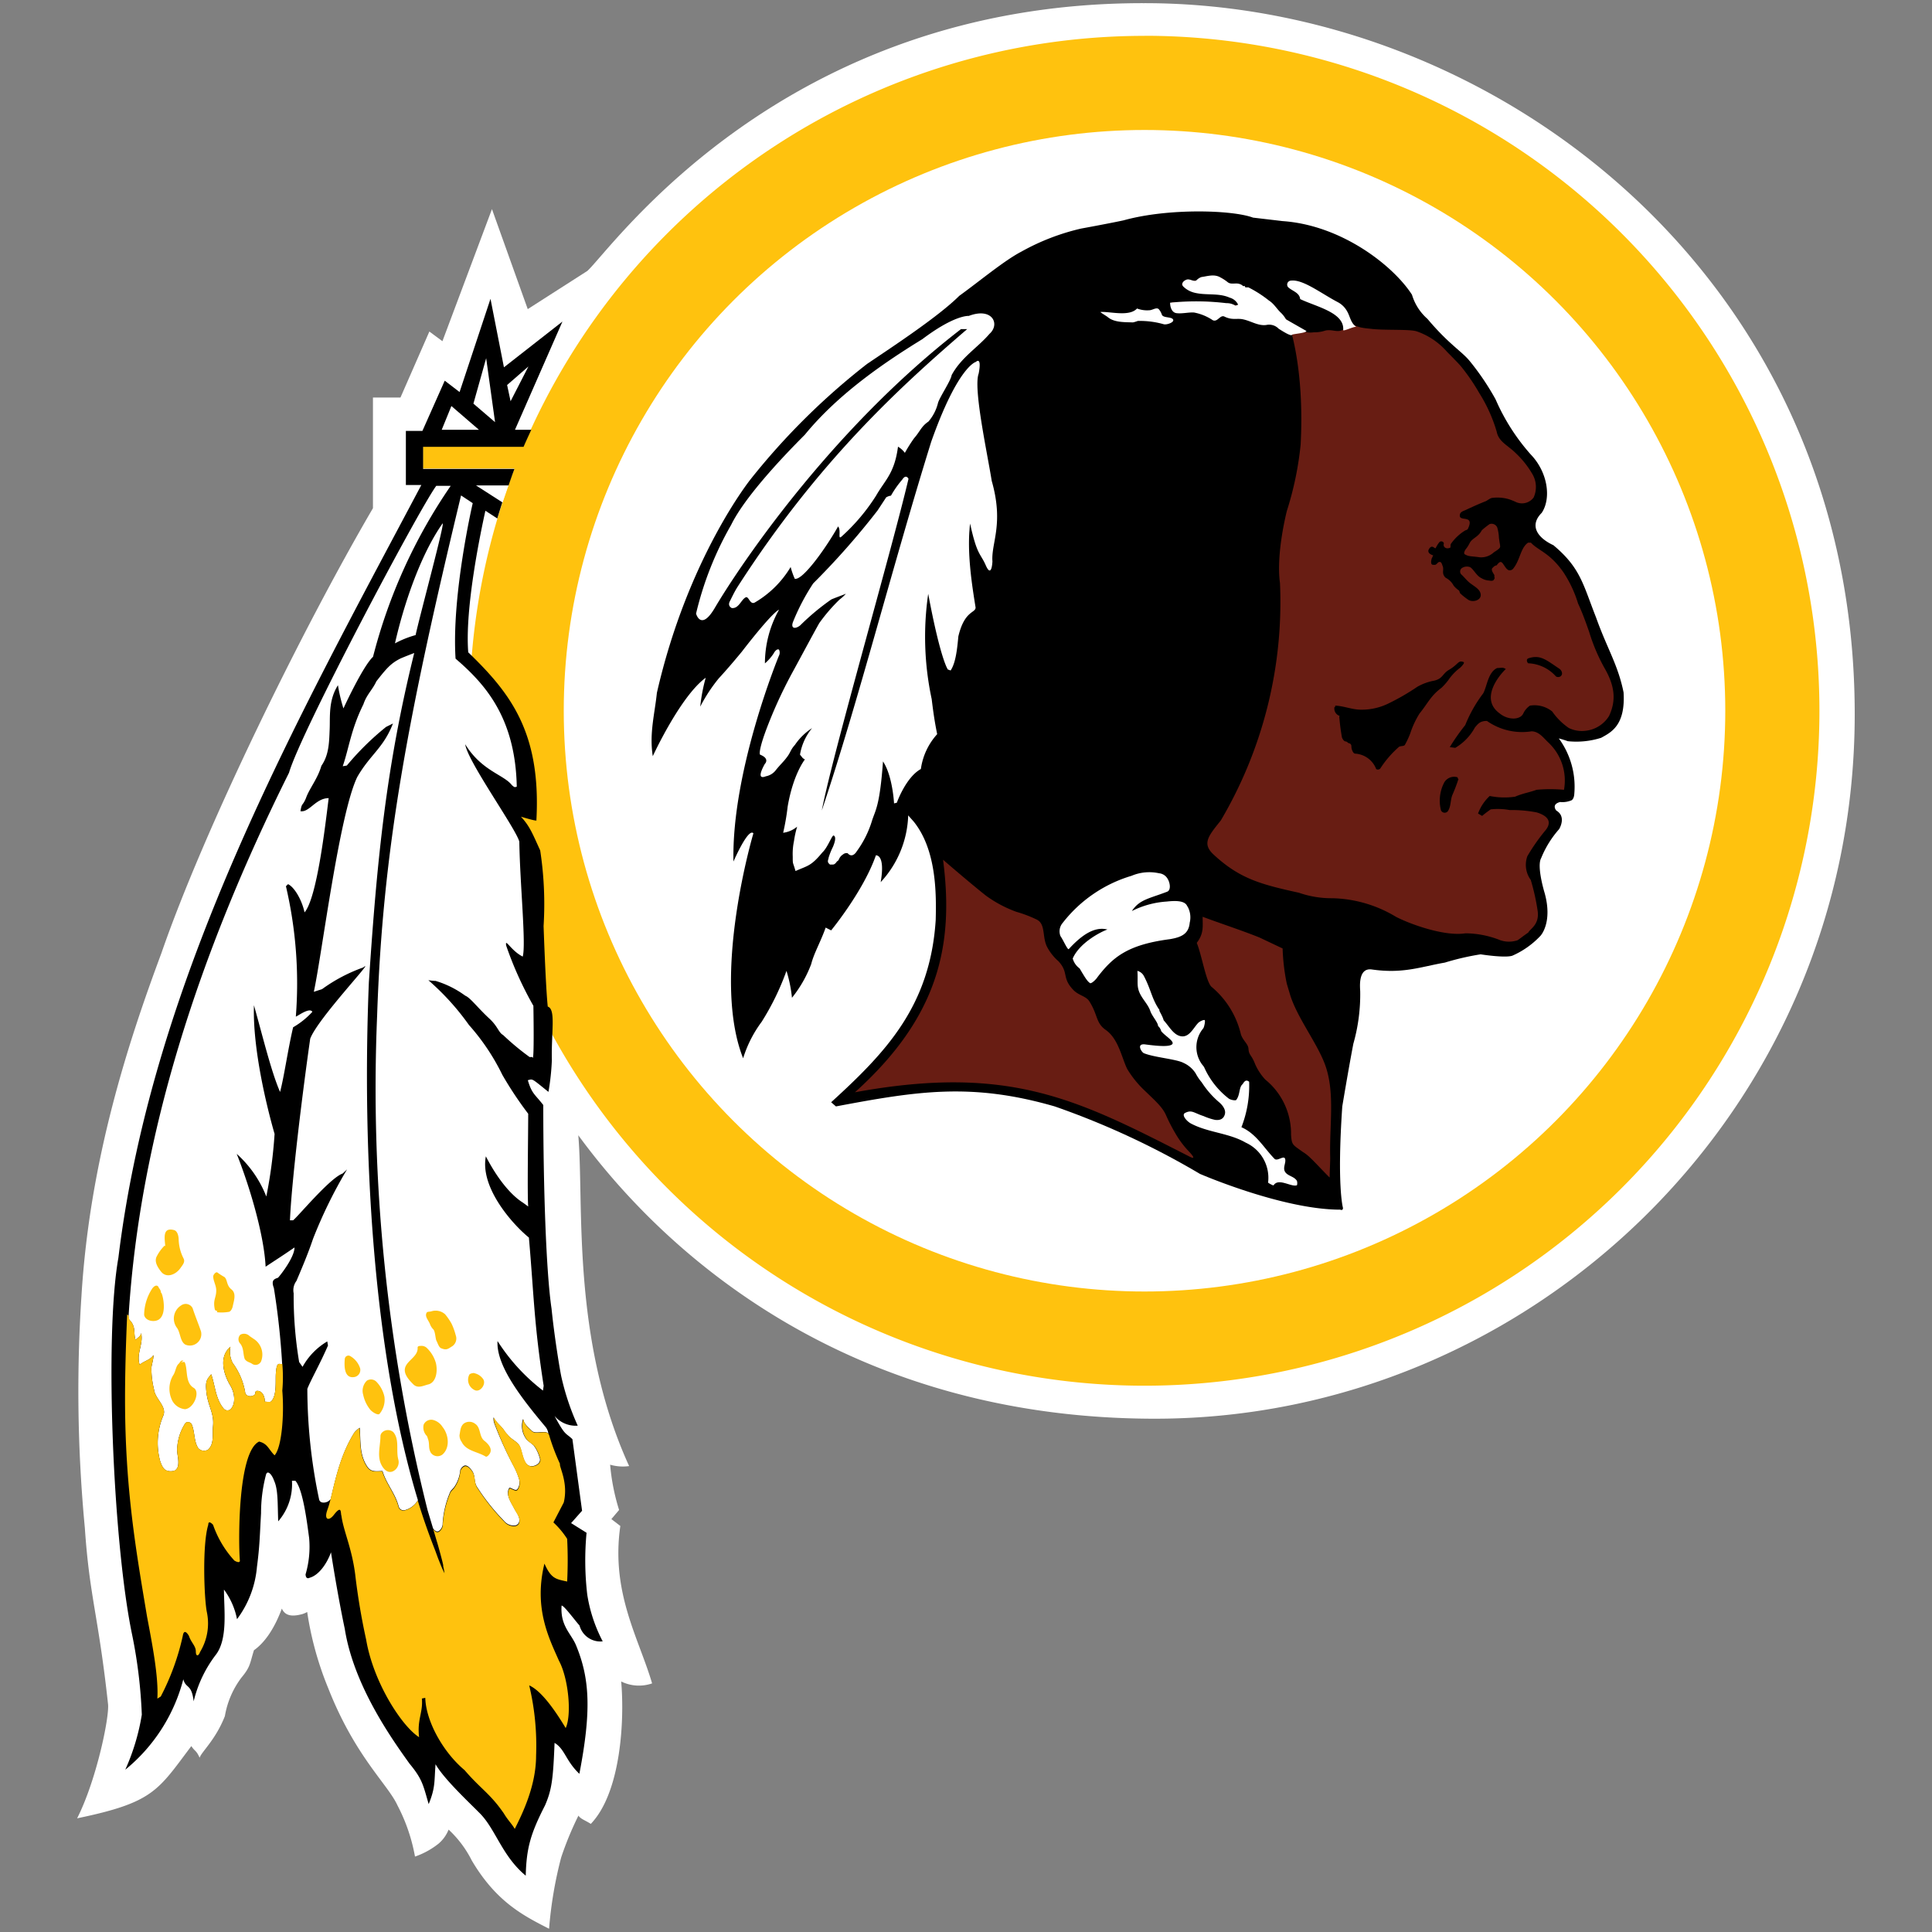 <svg id="Layer_1" data-name="Layer 1" xmlns="http://www.w3.org/2000/svg" viewBox="0 0 250 250"><rect x="0" y="0" width="250" height="250" fill="#808080" stroke="none"/><title>WAS</title><g id="WAS"><path d="M81.41,189.71a5.91,5.91,0,0,1-2.46-.18,27.39,27.39,0,0,0,1.16,5.86l-1,1.18,1.16.89c-1.25,8.64,2.42,14.58,4.11,20.37a5.18,5.18,0,0,1-4-.25c.44,4.9,0,14.33-3.93,18.43-.76-.49-1.3-.62-1.6-1.07a41.87,41.87,0,0,0-2.24,5.43,52.78,52.78,0,0,0-1.56,9.21c-3.26-1.67-6.81-3.43-10-8.83a14.1,14.1,0,0,0-3-4,4.63,4.63,0,0,1-1.28,1.8,10.21,10.21,0,0,1-3.07,1.69,23,23,0,0,0-2.27-6.63c-1.24-2.72-5.48-6.32-8.95-15.14a42.24,42.24,0,0,1-2.73-9.88,3.18,3.18,0,0,1-.62.27c-1.29.35-2.22.27-2.66-.71-1.09,2.95-2.45,4.58-3.61,5.39-.53,1.69-.44,2.14-1.6,3.52a11.42,11.42,0,0,0-2.16,5c-1.2,3.07-3,4.59-3.27,5.39-.44-1-.62-.8-1.07-1.51-4.36,5.79-4.9,7.3-14.78,9.35,2.49-4.9,4.19-13.09,4-14.78-1.25-11.48-2.4-13.89-3-22.79a188,188,0,0,1-.44-30c1.07-17.63,6.05-32.85,10.33-44.34,5.52-16,18.16-41.84,27.39-57.62l0-14.32h3.56l3.74-8.54,1.69,1.25,6.41-17.09L68.29,40,76,35.06C79.15,32.22,101.23.35,148,.41c45.3-.07,92,35.37,92,92,0,51.46-42,91.17-90.53,91.17-37.58,0-61.8-19.14-74.64-36.68C75.59,155.7,73.88,173.24,81.41,189.71Z" style="fill:#fff"/><path d="M148.1,4.64A87.36,87.36,0,0,0,67.72,57.77l-13,0v2.86H66.57a87.34,87.34,0,1,0,81.53-56Z" style="fill:#ffc20e"/><polygon points="61.59 62.78 65.04 65.01 65.81 62.78 61.59 62.78" style="fill:#fff"/><circle cx="148.1" cy="91.97" r="75.15" style="fill:#fff"/><path d="M100.79,84.86s-6.14,14.87-5.88,26.62c0,0,1.91-4.41,2.58-3.65,0,0-5.52,18.52-1.33,29.11a15.62,15.62,0,0,1,2.4-4.72,33.46,33.46,0,0,0,3.21-6.59,17.63,17.63,0,0,1,.71,3.48,15.86,15.86,0,0,0,2.49-4.36c.35-1.4,1.25-2.94,1.87-4.72l.71.36s4.18-5.08,5.79-9.71c0,0,1.25-.18.62,3.47a13.31,13.31,0,0,0,3.56-8.64l.71.8c2.94,3.65,2.94,9.26,2.85,12.73-.71,11.13-6.41,17.1-13.53,23.59l.62.54c10.6-2,17.57-3.1,28.31,0a104.09,104.09,0,0,1,18.79,8.73s10.68,4.63,18.16,4.63c0,0,.35.18.35-.23,0,0-.8-2.76-.09-13.13,0,0,.8-4.81,1.43-8.1a23.32,23.32,0,0,0,.89-6.77c0-.37-.36-3.12,1.51-2.85,4.06.58,6.32-.35,9.44-.89a33.63,33.63,0,0,1,4.63-1.07s3.13.5,4.1.18a11.1,11.1,0,0,0,3.65-2.58s1.6-1.69.54-5.52c0,0-1.07-3.47-.45-4.54a13,13,0,0,1,2.32-3.74s1-1.6-.36-2.4c0,0-.71-.8.49-1.11a3,3,0,0,0,1.47-.22s.31-.13.36-.8a10.58,10.58,0,0,0-2-7.21s.67.18,1.16.36a10.58,10.58,0,0,0,4.32-.44c1.29-.71,3.16-1.6,2.9-5.87-.71-3.56-2.14-5.7-3.56-9.7-1.69-4.28-2-6.41-5.52-9.35-2.14-1-3.12-2.58-1.51-4.19,1.25-1.87.8-5.25-1.43-7.56a26.79,26.79,0,0,1-4.54-7.12,33.14,33.14,0,0,0-3.3-4.9c-1.07-1.34-2.67-2.14-5.52-5.52a6.67,6.67,0,0,1-2-3.12c-2.4-3.74-9.08-9-16.74-9.53l-3.83-.45c-2.67-1-11-1.25-16.74.35-1.85.4-5.52,1.07-5.52,1.07a29.36,29.36,0,0,0-7.75,3c-2.22,1.16-5.52,3.92-8,5.7-2.67,2.67-8.64,6.59-11.93,8.81A89.22,89.22,0,0,0,97.14,62S89,72.12,85,89.66c-.27,2.67-1,5.25-.53,8.19,0,0,3.56-7.75,6.85-10.15a22.37,22.37,0,0,0-.71,3.74A20.75,20.75,0,0,1,93,87.79s1.25-1.34,3-3.47c0,0,3.74-4.9,4.81-5.43a14.22,14.22,0,0,0-1.83,6.95,6.08,6.08,0,0,0,1.11-1.25s.35-.71.71-.53A.87.87,0,0,1,100.79,84.86Z"/><path d="M208.21,92.65c.94-2,.76-3.87-.58-6.19a23.68,23.68,0,0,1-2-4.72c-.27-.75-.8-2.32-1.43-3.65a15.44,15.44,0,0,0-1.87-4c-1.78-2.58-3.25-2.81-4.23-3.87h-.37c-1,.7-1,2.22-1.93,3.37a.57.57,0,0,1-.59.19c-.29-.14-.41-.39-.73-.84s-.53-.12-.84.23c-.21,0-.36.17-.52.33s-.05.44.16.76,0,.33.14.51a.89.89,0,0,1-.12.25c-.11.18-.4.14-.61.1a2.14,2.14,0,0,1-1-.31c-.65-.31-1-1.15-1.46-1.42a1.16,1.16,0,0,0-1,.08.55.55,0,0,0-.16.84c.42.38.74.83,1.19,1.17.6.45,1.26.78,1.34,1.42.11.81-1.09,1.1-1.65.68a8.26,8.26,0,0,1-1-.8c-.05-.05-.1-.32-.16-.37a3.27,3.27,0,0,1-.69-.63,2.37,2.37,0,0,0-1-1,.8.8,0,0,1-.27-.33c-.21-.37,0-.8-.13-1.14s-.18-.73-.58-.55c-.36.35-.31.35-.72.32s-.1-1-.09-.88a1.3,1.3,0,0,1,.15-.33c-.36-.11-.9-.4-.48-.93s.7.21.82-.06a3.48,3.48,0,0,1,.47-.74.35.35,0,0,1,.57.17c-.18.49.34.81.83.55.05,0,0-.4.08-.49a6.2,6.2,0,0,1,1.88-1.75c.06,0,.27-.1.29-.14.21-.43.46-1.05,0-1.25s-1.16,0-1-.69c.07-.32.5-.44.72-.54.85-.4,1.72-.79,2.6-1.14.21-.08.57-.4.84-.43a5.27,5.27,0,0,1,2.21.18,8.59,8.59,0,0,1,.93.38,1.88,1.88,0,0,0,2.23-.61,3.29,3.29,0,0,0-.14-3,11.93,11.93,0,0,0-2.19-2.76c-1-1-2.2-1.45-2.45-2.77a19.74,19.74,0,0,0-2.26-5,25.8,25.8,0,0,0-2.34-3.42c-.21-.28-1.6-1.68-1.83-1.91a9.12,9.12,0,0,0-3.91-2.64c-.86-.31-4.2-.11-5.93-.33-.54-.07-2.23-.11-2.68-1a6.21,6.21,0,0,0-1.79-2.51c-.31-.2-.8-.4-1.13-.57-1.56-.79-3.18-2.11-4.88-2-.62,0,0,.69.14.78a4.76,4.76,0,0,1,1.53,1.33c.44.51,1.39.53,2.21.87s1.42.82,2.15,1.2,1.6,1.55.85,2-1.41-.09-2.32.13A4.45,4.45,0,0,1,170,43c-1.4.19-1.88-.48-3-1.25s-1.76-2-2.8-2.69a16.46,16.46,0,0,0-4-2.17c-.32-.11-.75.07-1-.09-.51-.29-.9-.89-1.52-.94a6.23,6.23,0,0,0-2.17,0c-.15,0-.55.48-.69.47-.63,0-1.37-.19-1.69.16-.51.56.1.5.74.8a4.69,4.69,0,0,0,1.54.56,7.75,7.75,0,0,1,4.36.72,2.89,2.89,0,0,1,.82.94c-1.35,0-3.46-.55-5-.43,2.6-.21-2.65.07-3.81,0-.33,0-.34.69.2,1.08.14.1.93,0,1,.21a4.18,4.18,0,0,1,2.19,0c.67.24.29.14.87.44a2,2,0,0,0,1.12.4c.54-.06.58-.86,1.13-.61A4.9,4.9,0,0,0,159,41c3.09-.06,3.15.91,4.6.89.38,0,.93-.15,1.19,0a1.89,1.89,0,0,0,2,.09s2.05,5.52,1.51,15.58a42.13,42.13,0,0,1-1.78,8.55s-1.43,5.52-.89,9.35a55.65,55.65,0,0,1-7.66,30.71c-1.6,2-2.49,3-.89,4.45,3.38,3.12,6.14,3.83,11,4.9a12.8,12.8,0,0,0,4.36.71,16.65,16.65,0,0,1,8.19,2.4c1.69.89,6.23,2.58,9,2.14a12.37,12.37,0,0,1,4.27.8,3.43,3.43,0,0,0,2.49.09c.76-.54.4-.31,1.38-1,.18-.44,1.47-1,1.2-2.8a28.47,28.47,0,0,0-.89-4,3.3,3.3,0,0,1-.44-3.07,25,25,0,0,1,2.23-3.21c1.07-1.2.45-2-1-2.45a17,17,0,0,0-3.52-.31,8.51,8.51,0,0,0-2.45-.09s-.71.49-1.11.85l-.53-.31a5.76,5.76,0,0,1,1.51-2.27,9.62,9.62,0,0,0,3.29.09c.93-.42,2-.59,2.76-.89a19.5,19.5,0,0,1,3.56,0,6.75,6.75,0,0,0-2-6.1c-.67-.62-1.2-1.43-2.18-1.47a7.92,7.92,0,0,1-5.79-1.34c-.85,0-1.11.31-1.56.85a6.83,6.83,0,0,1-2.54,2.63l-.71-.09a26.62,26.62,0,0,1,2-2.85,17.55,17.55,0,0,1,2.32-4.1c.49-.85.62-2.76,1.82-3.29.58,0,.67-.14,1.11.13-.89.85-3.38,3.87-.8,5.74,1.07.89,2.67.89,3.07,0a2.53,2.53,0,0,1,.85-1,3.65,3.65,0,0,1,2.89.76A8.32,8.32,0,0,0,203,94.2a3.83,3.83,0,0,0,2.18.36A4.08,4.08,0,0,0,208.21,92.65Z" style="fill:#681d13"/><path d="M189.6,71.76c.53.28.75.19,1.85.35a2.39,2.39,0,0,0,1.82-.61c.13-.12.87-.49.85-.78-.1-1.35.11.89-.16-1.15a5.41,5.41,0,0,0-.21-1.29.79.79,0,0,0-1-.46,10.5,10.5,0,0,0-1,.79c-.49.93-1.24,1-1.58,1.67s-.47.68-.63,1C189.46,71.48,189.39,71.65,189.6,71.76Z" style="fill:#681d13"/><path d="M197.79,85.18c1.54-.5,2.27.21,4,1.36.29.2.53.72.11,1a.58.58,0,0,1-.55,0,5.07,5.07,0,0,0-3.58-1.71C197.65,85.8,197.4,85.31,197.79,85.18Z"/><path d="M188.71,100.84a20.49,20.49,0,0,1-.76,2c-.3.69-.16,1.54-.63,2.17a.53.53,0,0,1-.86-.16,5.07,5.07,0,0,1,.43-3.61,1.48,1.48,0,0,1,1.74-.65c-.06.14.15.21.09.36Z"/><path d="M173.39,92.65a1,1,0,0,1-.71-1.16c.17.05,0-.19.18-.18,1.07.07,2.06.49,3.12.52a7.85,7.85,0,0,0,3.54-.73,29.68,29.68,0,0,0,3.88-2.23,6.81,6.81,0,0,1,2.17-.79c1.15-.26,1.07-.91,1.94-1.41,1.25-.74,1.16-1.27,1.87-1,.2.08-.21.52-.42.72A6.72,6.72,0,0,0,187.42,88a8.31,8.31,0,0,1-.89,1c-1.43,1.07-1.76,2-2.83,3.31a11.49,11.49,0,0,0-1.21,2.58,10.8,10.8,0,0,1-.7,1.5c-.13.2-.61.11-.78.27a13.24,13.24,0,0,0-2.4,2.78.42.42,0,0,1-.53.08,3.11,3.11,0,0,0-2.73-2c-.24,0-.5-.55-.48-1a.39.39,0,0,0-.24-.33c-.2,0-.3-.24-.52-.25s-.41-.37-.46-.51a26.32,26.32,0,0,1-.35-2.74Z"/><path d="M153.66,117.36c-.23-.89-1.67-.81-2.69-.7a11.69,11.69,0,0,0-4.51,1.23c1-1.51,2.23-1.6,4.56-2.5.53-.2.4-1.14.06-1.69a1.42,1.42,0,0,0-1.1-.7,5.89,5.89,0,0,0-3.56.33,17.65,17.65,0,0,0-8.93,6.12,1.66,1.66,0,0,0-.26,1.69c.35.49.92,1.83,1.07,1.67,1.43-1.55,3.17-3,5-2.53-.8.27-3.6,1.69-4.49,3.75a2.33,2.33,0,0,0,.89,1.28c.71,1.2,1,1.69,1.38,1.92.26,0,.78-.54.92-.77,2-2.62,3.93-4.22,9.37-4.93,1.56-.26,2.45-.71,2.58-2.14a2.89,2.89,0,0,0-.31-2.14" style="fill:#fff"/><path d="M147.18,125.63c.09,1.34-.11,1.94.27,2.81s1.12,1.54,1.4,2.39c.22.65,1,1.48,1,1.93a1.37,1.37,0,0,1,.41.67c.47.62,1.87,1.37,1.38,1.73s-2.32.13-3.36,0c-1.34-.22-.56,1-.27,1.12,1.36.56,4.23.76,5.16,1.27a3.6,3.6,0,0,1,1.55,1.35,6.24,6.24,0,0,0,.78,1.15,11.68,11.68,0,0,0,2.16,2.5c.47.38,1,1,.84,1.62s-.63.83-1.28.74a7.77,7.77,0,0,1-1.48-.49c-1.25-.4-1.52-.86-2.4-.4-.49.25.22,1.07.76,1.36,2.24,1.19,4.93,1.22,7.1,2.48a5,5,0,0,1,2.89,5.16c0,.05.67.42.71.36.64-1,2.25.24,3,0,.07,0,.1-.44,0-.61-.37-.56-1.17-.59-1.51-1.13s.16-1.19,0-1.69-1,.37-1.37,0c-1.43-1.48-2.36-3.24-4.28-4.09a14.78,14.78,0,0,0,1-5.88c-.54-.45-.76.27-.89.35-.44.42-.27,1.34-.78,2-.08.12-.77,0-1-.2a10.54,10.54,0,0,1-3.14-4c0-.06-.29-.39-.34-.47a3.78,3.78,0,0,1,.21-4.59c.12-.14.3-1,.18-1.07s-.64.17-.82.35c-.61.62-1.13,1.86-2.16,1.75s-1.6-1.29-2.32-2.07c-.22-.76-.65-1.24-.54-1.33-1-1.43-1.07-2.58-2-4.36A1.33,1.33,0,0,0,147.18,125.63Z" style="fill:#fff"/><path d="M153.94,149.67c1.16.59-.18-.76-.18-.76a12.27,12.27,0,0,1-1.7-2.31,22,22,0,0,1-1.15-2.23c-.45-1.07-1.31-1.82-2.75-3.21a13.24,13.24,0,0,1-2.29-2.82c-.71-1.4-1.11-3.89-2.79-5.07-1.3-.91-1-1.94-2.12-3.7-.43-.67-1.31-.74-2-1.4-1.63-1.64-.6-2.28-2-3.79a6.4,6.4,0,0,1-1.44-1.8c-.7-1.29-.17-3-1.37-3.59a16.25,16.25,0,0,0-2.63-1,15.9,15.9,0,0,1-3.92-2.08c-1.06-.83-3.23-2.64-5.57-4.66,1.43,11-.53,20.3-11.4,30.09C130.79,137.65,139.61,142.37,153.94,149.67Z" style="fill:#681d13"/><path d="M161.55,135.69c.06.9.37.73.86,2a7.15,7.15,0,0,0,1.31,2,9,9,0,0,1,3.34,7.15c.1,1.34.18,1.25,1.49,2.2a5.46,5.46,0,0,1,1.06.84c.27.22,2.18,2.27,2.45,2.49,0-.8.08-2.16.07-2.58-.13-4.2.69-8.54-.74-12.21-1.07-2.75-3.47-5.84-4.41-8.72l-.47-1.57a26.4,26.4,0,0,1-.54-4.56l-3-1.42c-2.34-.94-5-1.8-7.35-2.68,0,1.25.18,2.14-.76,3.38.63,1.51,1.16,4.85,1.87,5.65a11.39,11.39,0,0,1,3.83,6.14C160.8,134.63,161.51,135.07,161.55,135.69Z" style="fill:#681d13"/><path d="M125.36,40.88s-1.78-.18-6,3c-4.63,2.85-10.77,6.94-15.22,12.38-3.25,3.25-7.83,8.19-9.53,11.66a42.8,42.8,0,0,0-4.54,11.48s.62,2.32,2.41-.71c3.11-5.29,15-23.1,31.87-36.1l.8,0C116.81,49.77,106,59.48,95.4,76c-.39.61-.9,1.71-.95,1.79-.47.88.74,1,.13.87,1,.23,1.32-1.1,1.93-1.37.38-.16.54,1,1.15.68a13.08,13.08,0,0,0,4.65-4.6,9.73,9.73,0,0,0,.53,1.52c1,.27,4-3.92,5.61-6.77.44.53-.11,1.84.48,1.28a25.17,25.17,0,0,0,4.44-5.27c1.14-2,2.38-2.86,2.83-6.33a3,3,0,0,1,.89.8,19.08,19.08,0,0,1,1.19-1.89c.77-.87.93-1.54,1.86-2.16a5.82,5.82,0,0,0,1.22-2.34c.14-.69,1.68-2.93,1.78-3.67,1.25-2.31,3.38-3.56,4.9-5.34C129.46,41.94,128.39,39.72,125.36,40.88Z" style="fill:#fff"/><path d="M109.69,110.41c.62.71,1.15-.22,1.15-.22a13.2,13.2,0,0,0,2-4c.44-1.38,1-1.87,1.42-7.66,1.25,1.87,1.43,5.43,1.43,5.43l.36-.09s1.16-3.29,3.11-4.36A8.44,8.44,0,0,1,121.27,95c-.27-1.34-.45-2.4-.71-4.54a38.49,38.49,0,0,1-.45-13.62c1.6,8.55,2.54,9.79,2.54,9.79l.36.13c.67-1,.85-2.81,1-4.41.8-3.38,2.23-3,2.23-3.74-.44-2.76-1.16-7.12-.71-10.86.89,4.1,1.33,3.83,2,5.34.8,1.87.89-.44.89-.44-.18-2.4,1.51-4.81-.09-10.42-.62-3.83-2.4-12-1.69-13.89.44-2.32-.36-1.51-.36-1.51s-2.31.53-5.78,10.33c-5.07,16.29-9.44,33.65-14.16,47.72,1.42-7.39,9-33.48,11.22-42.92,0,0-.31-.67-.8.09a12.82,12.82,0,0,0-1.47,2.09,1.53,1.53,0,0,0-.62.22l-1.11,1.69a98.12,98.12,0,0,1-8.33,9.44,28,28,0,0,0-2.58,4.9c-.4.94.22,1.07.89.54a30.47,30.47,0,0,1,4-3.34c.1-.08,1.93-.74,1.93-.77a5.59,5.59,0,0,1-.82.75A22,22,0,0,0,106,80.65c-1,1.79-2.17,4-3.65,6.71a59.33,59.33,0,0,0-3.29,7.29c-1,2.76-.71,3-.71,3,1.34.53.61,1.21.61,1.21-.61,1.1-.87,2,.15,1.59a2.1,2.1,0,0,0,1.3-.82c.52-.65,1-1.09,1.33-1.54.6-.74.49-1,1.13-1.71a7.76,7.76,0,0,1,2.21-2.16,7.27,7.27,0,0,0-1.56,3.43l.36.45.27.18s-1.51,1.87-2.23,6.11a29.9,29.9,0,0,1-.58,3.37,3.52,3.52,0,0,0,1.81-.79,13.09,13.09,0,0,0-.41,1.87,8.1,8.1,0,0,0-.16,2c0,1.07,0,.62.36,1.87,1.6-.71,2-.62,3.47-2.4.72-.67,1.26-2.3,1.47-2.19.4.18.07,1.08-.11,1.49a8.86,8.86,0,0,0-.55,1.38c0,.2-.25.51.08.79.14.12,0,.1.5.09.27,0,.51-.42.51-.42s.15,0,.29-.35a1.32,1.32,0,0,1,.49-.54A.68.68,0,0,1,109.69,110.41Z" style="fill:#fff"/><path d="M74.53,212.88c1.81,4.35,2,8.55.44,16.65-1.78-1.69-1.87-3.21-3.21-4-.18,4.63-.35,6.06-1.24,8.1-1.87,3.65-2.4,5.52-2.49,9.08-3.12-2.58-3.92-6.14-6.06-8.19-1.51-1.52-4.54-4.36-5.61-6.23-.18,2.23,0,3-.89,5.16-.72-2.47-.8-3.21-2.49-5.25-2.23-3.12-7.21-10.06-8.37-17.45-.27-1.25-1-4.9-1.78-9.88-.62,1.69-1.69,3-2.76,3.29-.53.27-.53-.44-.53-.44A12.64,12.64,0,0,0,40,199c-.27-2-.8-6.32-1.78-7.39h-.44A7.33,7.33,0,0,1,36,196.86c-.09-2.31,0-4.1-.53-5.25-.27-.8-.89-1.51-1.07-.71a19.48,19.48,0,0,0-.62,4.9c-.18,3.21-.18,4.27-.53,6.95a13.16,13.16,0,0,1-2.58,6.77,9.44,9.44,0,0,0-1.69-3.83c0,2.58.53,6.41-1.07,8.46a16.07,16.07,0,0,0-2.85,6c-.27-2.31-1-1.6-1.34-2.85A22.3,22.3,0,0,1,16.21,229a28.3,28.3,0,0,0,2.14-7.12,63.49,63.49,0,0,0-1.25-10.33c-2.44-11.65-3.61-38.56-1.78-48.79,4.42-36.43,23.24-69.87,39.2-100h-2v-7h2.14l2.89-6.5,1.92,1.47,4-12.06,1.74,8.86,7.57-5.92-6.14,14h2.11c-.34.74-.68,1.47-1,2.21l-13,0v2.86H66.57c-.27.7-.51,1.42-.76,2.13H61.59L65,65c-.22.69-.44,1.39-.65,2.09l-1.54-1c-.63,2.85-2.67,12.58-2.22,18.32,5.43,5.25,9.44,10.33,8.82,21.72,0,0,.35.26-2-.45,1.16,1.25,1.51,2.23,2.49,4.36a46,46,0,0,1,.44,9.79s.27,7.93.54,10.42c1.07.36.45,3.21.53,6.94a31.14,31.14,0,0,1-.44,4.1c-2.22-1.78-2-1.69-2.67-1.51.53,1.78.89,1.78,2,3.21,0,10.59.36,21.54,1.07,26.35.35,3.47,1,7.48,1.25,8.73a32.14,32.14,0,0,0,2.14,6.41,3.59,3.59,0,0,1-3-1.25c1.43,2.67,1.43,2.14,2.31,3l1.25,9.26-1.42,1.6,2,1.25a38.11,38.11,0,0,0,.09,8,19.43,19.43,0,0,0,2,6.05,2.79,2.79,0,0,1-3-2.05c-.71-.8-2-2.58-2.32-2.58C72.48,210.39,73.9,211.37,74.53,212.88ZM57.25,67.76c-2.94,4.19-5.08,10.77-6.14,15.49a12.81,12.81,0,0,1,2.67-1.07C54.23,80,57.74,67.08,57.25,67.76Z"/><path d="M36.51,176.49a96.7,96.7,0,0,0-1.07-9.81c-.37-1,0-1.16.53-1.34.13-.1,2.14-2.58,2.14-3.92-1.69,1.16-2.14,1.43-3.74,2.49-.18-3.83-1.87-9.88-3.74-14.6a14.47,14.47,0,0,1,3.83,5.52,60.72,60.72,0,0,0,1.07-8.1c-1-3.47-2.85-11-2.67-16.65,1.16,4.1,2.22,8.55,3.38,11.22.53-2,1-5.43,1.69-8.37a10.48,10.48,0,0,0,2.49-2c-.35-.62-1.87.54-2.14.62A55.18,55.18,0,0,0,37,114.68l.27-.27c.8.36,1.78,2,2.14,3.65,1.6-1.87,2.67-11.13,3.12-14.78-1.69,0-2.49,1.87-3.65,1.69.18-1.16.27-.62.71-1.69.44-1.25,1.51-2.49,2-4.19,1-1.43,1-3.11,1.07-4.72s-.18-3.74,1.07-5.7a21.3,21.3,0,0,0,.71,3s2.49-5.43,3.83-6.68A69.26,69.26,0,0,1,58.32,62.87H56.45c-2.22,3-17.54,31.87-19.05,37.12-11.75,23.58-19.32,47.08-20.76,70.3.09.8.1.3.49,1s.16,1.41.42,2.1c.24-.3.67-.44.71-.89.34,1.38-.67,2.71-.18,4.1.54-.49,1.35-.6,1.78-1.25,0,.55-.19,1.08-.27,1.62a11.47,11.47,0,0,0,.34,2.83c.14,1.22,1.65,2.15,1.22,3.34a9,9,0,0,0-.44,5.88c.13.38.33,1,.78,1.24a1.52,1.52,0,0,0,1.19,0,1,1,0,0,0,.37-.66c.13-.86-.25-1.66-.1-2.48a6.48,6.48,0,0,1,1.06-3,.56.56,0,0,1,.78.15c.45,1,.27,2.2.86,3.12a1,1,0,0,0,1.28.19c.83-.77.52-2,.63-3,.18-1.67-.61-2.57-.83-4.27s.09-1.83.6-2.48c.53,1.49.53,3.12,1.61,4.44a.64.64,0,0,0,.83.14c.78-.67.62-2.14.05-3.09-.87-1.44-1.57-3.73,0-5.05a3.15,3.15,0,0,0,.29,2.1,8.9,8.9,0,0,1,1.61,3.76c0,.53.8.74,1.26.32.08-.08,0-.42.22-.46.75-.1,1.1.78,1.06,1.39.3,0,.69.1.84-.05.72-.74.54-2.49.59-3.51C35.8,175.94,36.2,176.66,36.51,176.49Z" style="fill:#fff"/><path d="M68.83,185.16c.49.48,1.76-.17,2.13.37a1.75,1.75,0,0,0-.35-.87c-3.29-3.92-6.41-8-6.23-11.13a25,25,0,0,0,5.88,6.41l.09-.62c-1.25-8-1.25-11.57-1.91-19.18-2-1.61-6.36-6.41-5.57-10.51,1.47,2.85,3.21,5,4.81,6l.67.49c-.13-1.38,0-9.52,0-12A47.19,47.19,0,0,1,65,139.08a28.31,28.31,0,0,0-4.32-6.45,32.59,32.59,0,0,0-5.25-5.79s.62.09.94.09a12.54,12.54,0,0,1,3.83,1.91c.67.27,1.56,1.52,3.16,3,1.07,1,1.16,1.78,1.74,2.09a33.27,33.27,0,0,0,3.43,2.85h.36c.27,1.07.13-6.63.13-6.63a45.87,45.87,0,0,1-3.52-7.79c-.18-1.07.62.67,2.14,1.42.45-1.56-.36-9.43-.44-14.87-.44-1.69-6.72-10.42-7-12.6,2.14,3.47,5,3.92,6.05,5.3.27.22.31.31.62.18-.18-9-4.18-13.35-7.92-16.56-.53-8.28,2.22-20.12,2.22-20.12l-1.51-1C52.71,93,49.51,110.05,48.8,131.42a224.74,224.74,0,0,0,6.53,64l.71,2.36c.19.24.42.5.74.34a1.19,1.19,0,0,0,.5-1,12.26,12.26,0,0,1,1-4.12c.06-.1.33-.38.47-.54a4.53,4.53,0,0,0,.8-2.18,1,1,0,0,1,.35-.51c.44-.4.92.18,1.18.54.45.62.23,1.44.63,2.07a27.7,27.7,0,0,0,3.5,4.41,1.61,1.61,0,0,0,1.52.59.68.68,0,0,0,.41-.35c.25-.66-.28-1.24-.58-1.81-.42-.82-1.16-1.81-.68-2.65.13-.23.78.45,1.06.14a1.54,1.54,0,0,0,.22-1.35,9.74,9.74,0,0,0-.65-1.58A46.77,46.77,0,0,1,64,184.28a1.74,1.74,0,0,1-.13-.88c.32.69,1.07,1.17,1.44,1.82a5.64,5.64,0,0,0,.39.45c.44.6,1.27.85,1.56,1.5.41.91.45,2.78,1.75,2.53.42-.08,1.08-.46.8-1.13a4.76,4.76,0,0,0-.72-1.49c-.34-.37-.85-.6-1.08-1a2.81,2.81,0,0,1-.32-2.47C67.82,184.3,68.37,184.7,68.83,185.16Z" style="fill:#fff"/><path d="M42.79,194c.72-3.07,1.37-5.9,3.06-8.62a3.18,3.18,0,0,1,.7-.63c.14,1.73-.07,3.49,1,5.06.49.72,1.21.55,1.95.54.48,1.66,1.67,2.89,2.1,4.62a.66.66,0,0,0,.83.43A2.84,2.84,0,0,0,54,194.25l.08-.12c-5.8-19.14-7.25-45-6.35-67C48.8,110.94,50,99.08,53.6,84.5c0,0-1.16.44-1.78.71-1.25.63-1.78,1.25-3.11,2.94-.54,1.16-1.25,1.69-1.69,3-1.6,3.21-1.87,5.7-2.67,8l.53-.09a35.68,35.68,0,0,1,5.08-5l.89-.44c-1.25,3.21-2.94,4-4.63,6.94-2.33,4.85-4.54,22.81-5.61,27.78l1.07-.35A21,21,0,0,1,47,125.19c1.78-1.43-5.88,6.59-6.86,9.22-1,7-2.4,18.38-2.62,23.5l.4,0c.53-.36,4.76-5.48,6.41-6.05l.58-.54a60.45,60.45,0,0,0-4.41,9c-.62,1.85-1.42,3.74-2.14,5.43a2,2,0,0,0-.36,1.6,51.59,51.59,0,0,0,.71,8.9l.44.62a8.7,8.7,0,0,1,3.2-3.29l.09.53c-1,2.32-2.22,4.45-2.67,5.61a69.67,69.67,0,0,0,1.51,14.24c.09.64.89.53,1.25.27Z" style="fill:#fff"/><path d="M72.32,214.88c-1.25-2.85-3.29-6.76-1.87-12.55.89,2,1.51,2,2.94,2.32a54.68,54.68,0,0,0,0-5.52A10.92,10.92,0,0,0,71.61,197l1.34-2.58c.62-2.58-.62-4.63-.49-5a27.1,27.1,0,0,1-1.4-3.7c-.23-.81-1.69,0-2.22-.51s-1-.86-1.1-1.57a2.81,2.81,0,0,0,.32,2.47c.23.43.74.66,1.08,1a4.77,4.77,0,0,1,.72,1.49c.28.67-.39,1.06-.8,1.13-1.3.24-1.34-1.62-1.75-2.53-.29-.64-1.12-.9-1.56-1.5a5.81,5.81,0,0,1-.39-.45c-.37-.65-1.12-1.13-1.44-1.82a1.74,1.74,0,0,0,.13.88,46.84,46.84,0,0,0,2.48,5.56,9.79,9.79,0,0,1,.65,1.58,1.54,1.54,0,0,1-.22,1.35c-.28.31-.93-.36-1.06-.14-.48.83.26,1.82.68,2.65.29.57.83,1.15.58,1.81a.68.68,0,0,1-.41.35,1.61,1.61,0,0,1-1.52-.59,27.7,27.7,0,0,1-3.5-4.41c-.4-.63-.18-1.45-.63-2.07-.25-.36-.74-.93-1.18-.54a1,1,0,0,0-.35.51,4.54,4.54,0,0,1-.8,2.18c-.14.17-.41.44-.47.54a12.24,12.24,0,0,0-1,4.12,1.19,1.19,0,0,1-.5,1c-.32.17-.55-.1-.74-.34l.47,1.6.06.19c.15.5.28,1,.4,1.43l.06.23c.12.44.22.84.3,1.2l0,.15a8.48,8.48,0,0,1,.17.91c-.12-.24-.26-.53-.4-.86l-.15-.36-.29-.73-.18-.49-.19-.52c-.81-2.06-1.57-4.19-2.25-6.45h0l-.08.12a2.84,2.84,0,0,1-1.58,1.15.66.66,0,0,1-.83-.43c-.43-1.73-1.62-3-2.1-4.62-.74,0-1.46.18-1.95-.54-1.07-1.57-.85-3.33-1-5.06a3.2,3.2,0,0,0-.7.63c-1.69,2.72-2.33,5.55-3.06,8.62a12.8,12.8,0,0,1-.43,1.43c-.4,1.2.22,1.38.85.58,1.09-1.41.87-.25,1,.09.27,2,1.33,4.1,1.78,7.57a85.22,85.22,0,0,0,1.42,8.46c.94,5.56,4.63,11.22,6.85,12.62-.27-2.32.53-3.19.36-5l.44-.09c.09,3.12,2.4,7.12,5.08,9.35,2.14,2.49,3.29,3,5.09,5.61.53.89,1,1.3,1.41,2,1-2,2.76-5.57,2.76-9.49a33.56,33.56,0,0,0-.89-9.08c1.6.71,3.38,3.29,4.72,5.52C74,221.91,73.57,217.19,72.32,214.88Z" style="fill:#ffc20e"/><path d="M16.66,170.28c.09.8.08.31.47,1s.16,1.41.42,2.1c.24-.3.67-.44.71-.89.34,1.38-.67,2.71-.18,4.1.54-.49,1.35-.6,1.78-1.25,0,.55-.19,1.08-.27,1.62a11.47,11.47,0,0,0,.34,2.83c.14,1.22,1.65,2.15,1.22,3.34a9,9,0,0,0-.44,5.88c.13.38.33,1,.78,1.24a1.52,1.52,0,0,0,1.19,0,1,1,0,0,0,.37-.66c.13-.86-.25-1.66-.1-2.48a6.48,6.48,0,0,1,1.06-3,.56.56,0,0,1,.78.15c.45,1,.27,2.2.86,3.12a1,1,0,0,0,1.28.19c.83-.77.52-2,.63-3,.18-1.67-.61-2.57-.83-4.27s.09-1.83.6-2.48c.53,1.49.53,3.12,1.61,4.44a.64.64,0,0,0,.83.14c.78-.67.62-2.14.05-3.09-.87-1.44-1.57-3.73,0-5.05a3.15,3.15,0,0,0,.29,2.1,8.9,8.9,0,0,1,1.61,3.76c0,.53.8.74,1.26.32.08-.08,0-.42.22-.46.75-.1,1.1.78,1.06,1.39.3,0,.69.1.84-.05.72-.74.54-2.49.59-3.51.09-1.87.53-1.16.84-1.33a19.12,19.12,0,0,1,0,3.47c.27,3.2-.09,7.39-1,8.37-.8-.8-.89-1.51-2-1.78-2.85,1.34-2.67,13.53-2.49,15.4,0,.44-.71,0-.71,0a13.28,13.28,0,0,1-2.76-4.63s-.62-.71-.62,0c-.8,2.58-.53,9.62-.18,11.31a7.13,7.13,0,0,1-.89,5.16c-.18.53-.54.62-.54-.09s-.62-1.16-.89-2c0,0-.62-1.15-.8,0a31.41,31.41,0,0,1-2.85,7.84l-.44.27c.18-2.85-.71-7.3-1.33-10.6-1.43-8.55-2.85-16.56-2.85-28.22,0-5.25.28-10.91.28-10.91Z" style="fill:#ffc20e"/><polygon points="65.62 49.82 66.07 51.92 68.38 47.42 65.62 49.82" style="fill:#fff"/><polygon points="57.16 55.61 58.41 52.54 61.97 55.61 57.16 55.61" style="fill:#fff"/><polygon points="61.26 52.23 62.91 46.35 64.06 54.63 61.26 52.23" style="fill:#fff"/><path d="M151.75,41.28c-.27-.29-1.23-.14-1.4-.55a2.16,2.16,0,0,0-.42-.74c-.3-.23-.71.09-1.12.15a3.71,3.71,0,0,1-1.68-.22c-1,1.1-3.51.37-4.71.45-.15,0,.76.52.92.66.85.72,2.23.65,3.26.69a4.4,4.4,0,0,0,.63-.19,11.25,11.25,0,0,1,3.37.43C151,42.06,152.11,41.67,151.75,41.28Z" style="fill:#fff"/><path d="M169.05,42.83l-2.65-1.51a3.54,3.54,0,0,0-.61-.81c-.59-.54-.91-1.19-1.59-1.62a15,15,0,0,0-2.65-1.7c-.11,0-.23,0-.35,0a.12.12,0,0,1-.09-.17c-.09,0-.21,0-.25,0a1.12,1.12,0,0,0-.48-.28c-.52-.17-1.11.14-1.56-.26a6.1,6.1,0,0,0-.85-.55c-.79-.51-1.69-.2-2.54-.07a1.74,1.74,0,0,0-.6.4c-.32.27-.84-.22-1.27-.08s-.78.55-.43.91a3.12,3.12,0,0,0,1.41.78c1.54.39,3.14,0,4.59.65a1.69,1.69,0,0,1,1.09.92c-.15,0-.3.17-.43.07a2,2,0,0,0-1.09-.28,33.08,33.08,0,0,0-7.29-.06c0,.62.25,1.27.81,1.35.75.1,1.57-.13,2.29-.08a6.49,6.49,0,0,1,2.43,1,.53.53,0,0,0,.43,0c.35-.15.66-.67,1.06-.48a2.94,2.94,0,0,0,.76.26c.55.1,1,0,1.48.07,1.12.17,2.08.92,3.2.76a1.71,1.71,0,0,1,1.63.53c-.24-.21,1.53,1.05,1.69.74C167.24,43.21,169,43.11,169.05,42.83Z" style="fill:#fff"/><path d="M175.5,42.29c-.71-.46-.8-1.35-1.18-2a2.94,2.94,0,0,0-1.15-1.16c-2.1-1.08-4.53-3-6.09-2.82a.52.52,0,0,0-.41.84c.54.52,1.49.7,1.57,1.55,2.09,1,5.74,1.74,5.57,4C173.79,42.93,175.14,42.24,175.5,42.29Z" style="fill:#fff"/><path d="M27.8,169.44c.06.25.47.1.25.36a5.59,5.59,0,0,0,1.59-.05c.25-.07.42-.46.47-.68.15-.75.51-1.69-.16-2.22s-.49-1.23-.9-1.6a8.17,8.17,0,0,1-.88-.56c-.21-.21-.58.26-.58.47,0,.59.39,1.17.39,1.8C28,167.92,27.52,168.19,27.8,169.44Z" style="fill:#ffc20e"/><path d="M21.38,161.25c-.06-1-.4-2.48,1.14-2.08.48.13.59.85.6,1.19a5.76,5.76,0,0,0,.64,2.5c.23.46-.16.86-.39,1.2-.6.88-1.82,1.38-2.52.5-.42-.53-.94-1.31-.56-2a5.43,5.43,0,0,1,1-1.37" style="fill:#ffc20e"/><path d="M22.92,171.85a2,2,0,0,1,.52-2.93,1,1,0,0,1,1.49.37c.34,1.06.75,2,1.08,3A1.48,1.48,0,0,1,24,174C23.31,173.63,23.36,172.49,22.92,171.85Z" style="fill:#ffc20e"/><path d="M23.75,176.08c-.39-.12-.43.21-.62.38-.4.34-.4,1.07-.75,1.54a3.41,3.41,0,0,0-.2,3,2.1,2.1,0,0,0,1.76,1.35c1.15-.1,2-2.24,1.13-2.76-1.15-.67-.74-2.39-1.17-3.32,0-.07-.31,0-.48,0" style="fill:#ffc20e"/><path d="M31.1,173.88a.83.83,0,0,1,0-1.17,1,1,0,0,1,1.17.15c.09.08.42.29.51.36a2.41,2.41,0,0,1,1,2.95.79.79,0,0,1-1.11.34c-.31-.24-.74-.25-1-.65C31.43,175.22,31.57,174.49,31.1,173.88Z" style="fill:#ffc20e"/><path d="M20.57,166.68c-.18-.57-.66-.29-.92.13a6.38,6.38,0,0,0-1,3.35c.18.8,1.32.95,1.88.6,1.27-.8.36-3.87.3-3.44A.91.91,0,0,0,20.57,166.68Z" style="fill:#ffc20e"/><path d="M45.34,175.49a.47.47,0,0,0-.72.32c-.09.92-.11,2.65,1.28,2.37a.93.93,0,0,0,.7-1.12A2.78,2.78,0,0,0,45.34,175.49Z" style="fill:#ffc20e"/><path d="M48.66,178.75a1,1,0,0,0-1.18-.1A1.83,1.83,0,0,0,47,180.5a4.55,4.55,0,0,0,.94,1.95c.32.34,1,.73,1.18.49a2.83,2.83,0,0,0,.62-2.23A4,4,0,0,0,48.66,178.75Z" style="fill:#ffc20e"/><path d="M61.39,177.67c-.25,0-.56.06-.66.21a1.46,1.46,0,0,0,.7,2c.7.35,1.57-.82,1.06-1.47a1.87,1.87,0,0,0-1.45-.76" style="fill:#ffc20e"/><path d="M55.28,185.86a1.58,1.58,0,0,1-.46-1.51,1.07,1.07,0,0,1,1.22-.61,2.05,2.05,0,0,1,1.22.9c.81,1,1,2.69,0,3.57a1.05,1.05,0,0,1-1.51-.23c-.38-.64-.1-1.16-.4-1.85C55.4,186.13,55.22,185.86,55.28,185.86Z" style="fill:#ffc20e"/><path d="M62.68,186.44c-.72-.57-.42-1.71-1.22-2.22a1.22,1.22,0,0,0-1.46,0c-.43.37-.43.92-.54,1.48a1.43,1.43,0,0,0,.27.87c.59,1.2,2,1.24,3.12,1.91.15.09.44-.22.54-.41C63.74,187.46,63.18,186.83,62.68,186.44Z" style="fill:#ffc20e"/><path d="M50.9,185.32a1.06,1.06,0,0,0-1.41,0,.7.7,0,0,0-.26.5c0,1.16-.39,2.35,0,3.45.25.66.84,1.46,1.61,1.12a1.31,1.31,0,0,0,.7-1.54C51.22,187.64,51.72,186.31,50.9,185.32Z" style="fill:#ffc20e"/><path d="M55.65,171.37c-.2-.55-.73-1-.44-1.51.08-.15.38-.11.59-.17a1.83,1.83,0,0,1,1.8.38,7.82,7.82,0,0,1,.83,1.21,8.24,8.24,0,0,1,.54,1.5,1.21,1.21,0,0,1-.46,1.43c-.5.3-.71.57-1.45.24-.28-.12-.45-.72-.58-.95s-.16-1.18-.39-1.46A1.87,1.87,0,0,1,55.65,171.37Z" style="fill:#ffc20e"/><path d="M55.17,174.37a1,1,0,0,0-.72-.21c-.11,0-.42,0-.41.22.07,1.08-1.18,1.58-1.56,2.44s.4,1.71,1,2.31,1.33.15,2,0c1-.31,1.16-1.76.93-2.73A4.31,4.31,0,0,0,55.17,174.37Z" style="fill:#ffc20e"/></g></svg>